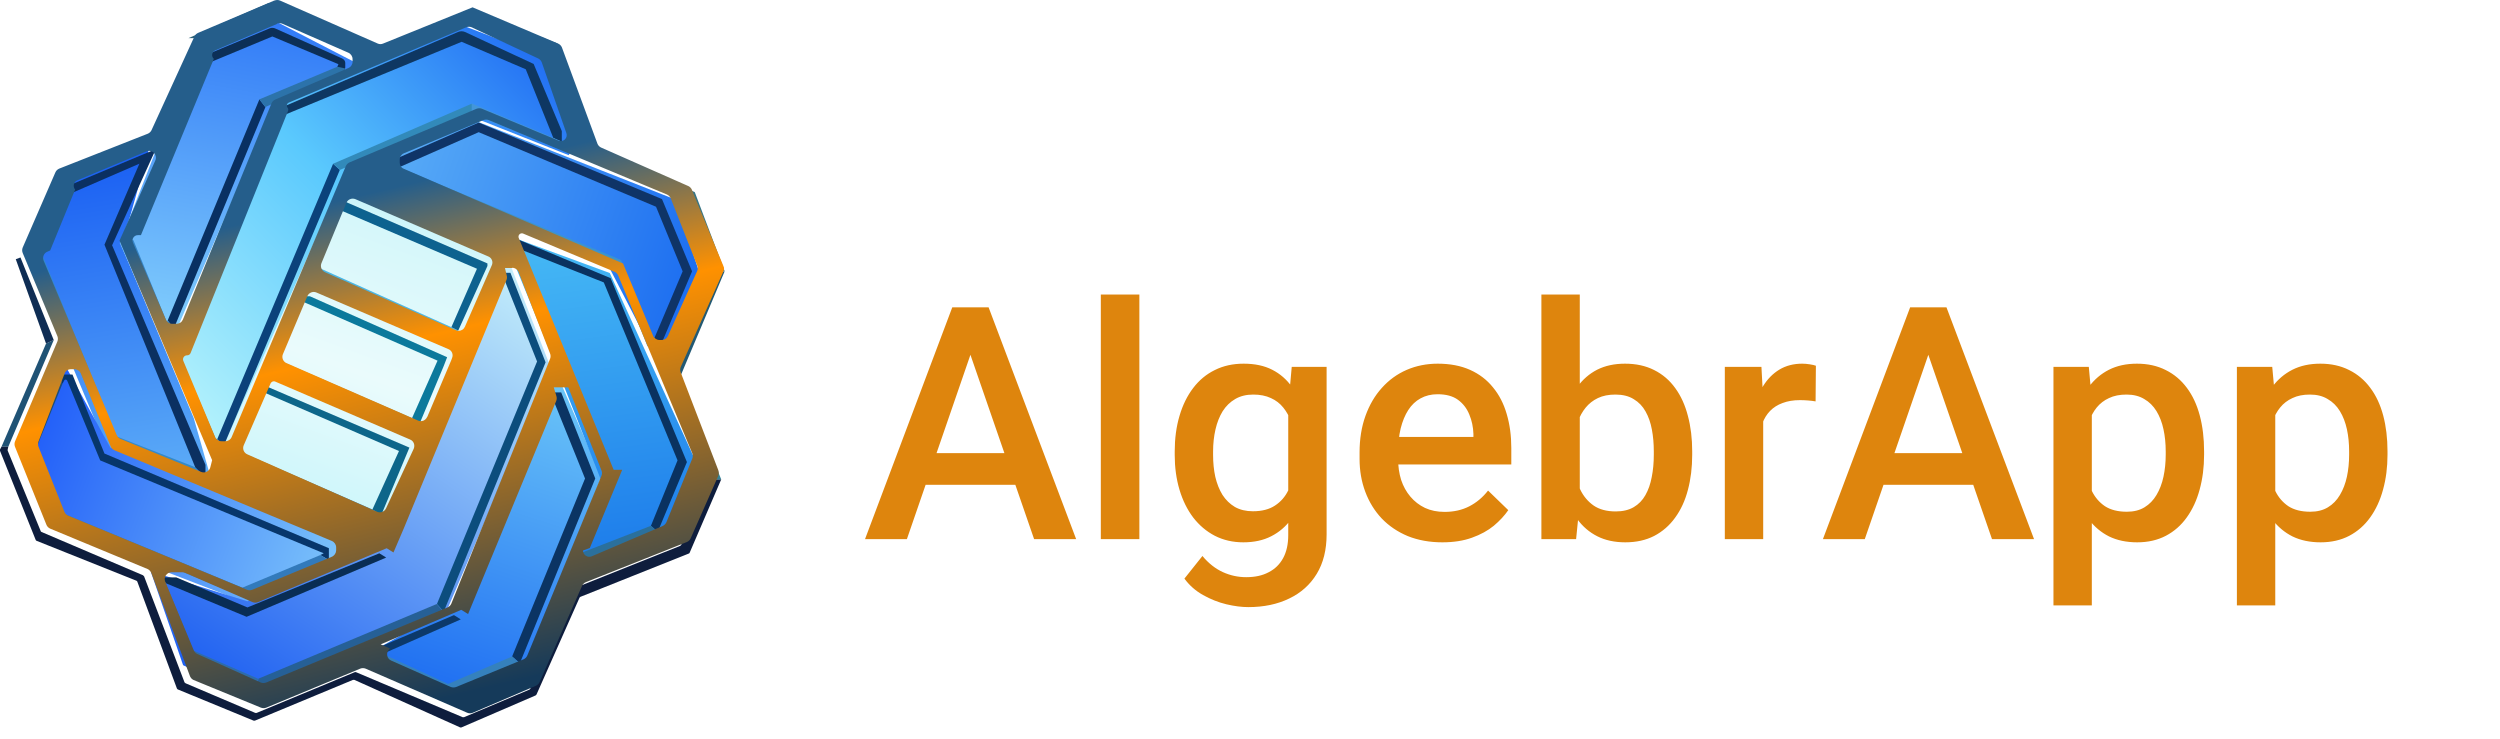 <svg width="115" height="34" viewBox="0 0 115 34" fill="none" xmlns="http://www.w3.org/2000/svg">
<g filter="url(#filter0_d_228_48)">
<path d="M44.903 11.557L41.717 20.8H39.791L43.805 10.136H45.035L44.903 11.557ZM47.569 20.8L44.376 11.557L44.237 10.136H45.475L49.503 20.8H47.569ZM47.416 16.845V18.302H41.615V16.845H47.416ZM52.411 9.55V20.8H50.638V9.55H52.411ZM59.42 12.875H61.024V20.58C61.024 21.293 60.873 21.899 60.57 22.397C60.267 22.895 59.845 23.273 59.303 23.532C58.761 23.796 58.133 23.927 57.42 23.927C57.118 23.927 56.781 23.884 56.41 23.796C56.044 23.708 55.687 23.566 55.34 23.371C54.999 23.18 54.713 22.929 54.483 22.616L55.311 21.576C55.594 21.913 55.907 22.16 56.249 22.316C56.59 22.472 56.949 22.55 57.325 22.55C57.731 22.55 58.075 22.475 58.358 22.323C58.646 22.177 58.868 21.96 59.025 21.672C59.181 21.384 59.259 21.032 59.259 20.617V14.67L59.42 12.875ZM54.037 16.925V16.772C54.037 16.171 54.11 15.624 54.257 15.131C54.403 14.633 54.613 14.206 54.886 13.849C55.16 13.488 55.492 13.212 55.882 13.022C56.273 12.826 56.715 12.729 57.208 12.729C57.721 12.729 58.158 12.822 58.519 13.007C58.885 13.193 59.191 13.459 59.435 13.805C59.679 14.147 59.869 14.557 60.006 15.036C60.148 15.509 60.253 16.037 60.321 16.618V17.109C60.257 17.675 60.15 18.193 59.999 18.661C59.847 19.13 59.647 19.535 59.398 19.877C59.149 20.219 58.841 20.483 58.475 20.668C58.114 20.854 57.687 20.947 57.194 20.947C56.71 20.947 56.273 20.846 55.882 20.646C55.497 20.446 55.165 20.165 54.886 19.804C54.613 19.443 54.403 19.018 54.257 18.529C54.11 18.036 54.037 17.502 54.037 16.925ZM55.802 16.772V16.925C55.802 17.287 55.836 17.624 55.904 17.936C55.978 18.249 56.087 18.525 56.234 18.764C56.385 18.998 56.576 19.184 56.805 19.32C57.04 19.452 57.316 19.518 57.633 19.518C58.048 19.518 58.387 19.43 58.651 19.255C58.92 19.079 59.125 18.842 59.266 18.544C59.413 18.241 59.515 17.904 59.574 17.533V16.208C59.545 15.92 59.483 15.651 59.391 15.402C59.303 15.153 59.183 14.936 59.032 14.75C58.88 14.56 58.69 14.413 58.461 14.311C58.231 14.203 57.96 14.15 57.648 14.15C57.33 14.15 57.054 14.218 56.82 14.355C56.586 14.491 56.393 14.679 56.241 14.919C56.095 15.158 55.985 15.436 55.912 15.754C55.839 16.071 55.802 16.41 55.802 16.772ZM66.349 20.947C65.763 20.947 65.233 20.851 64.759 20.661C64.291 20.465 63.89 20.195 63.558 19.848C63.231 19.501 62.98 19.093 62.804 18.625C62.628 18.156 62.54 17.651 62.54 17.109V16.816C62.54 16.195 62.63 15.634 62.811 15.131C62.992 14.628 63.243 14.198 63.566 13.842C63.888 13.481 64.269 13.205 64.708 13.014C65.148 12.824 65.624 12.729 66.136 12.729C66.703 12.729 67.198 12.824 67.623 13.014C68.048 13.205 68.4 13.473 68.678 13.82C68.961 14.162 69.171 14.569 69.308 15.043C69.449 15.517 69.52 16.039 69.52 16.61V17.365H63.397V16.098H67.777V15.959C67.767 15.641 67.704 15.343 67.587 15.065C67.474 14.787 67.301 14.562 67.067 14.391C66.832 14.22 66.52 14.135 66.129 14.135C65.836 14.135 65.575 14.198 65.345 14.325C65.121 14.447 64.933 14.626 64.781 14.86C64.63 15.094 64.513 15.378 64.43 15.71C64.352 16.037 64.313 16.405 64.313 16.816V17.109C64.313 17.455 64.359 17.777 64.452 18.075C64.549 18.368 64.691 18.625 64.877 18.844C65.062 19.064 65.287 19.238 65.55 19.364C65.814 19.486 66.114 19.547 66.451 19.547C66.876 19.547 67.254 19.462 67.587 19.291C67.919 19.12 68.207 18.879 68.451 18.566L69.381 19.467C69.21 19.716 68.988 19.955 68.715 20.185C68.441 20.409 68.107 20.593 67.711 20.734C67.32 20.876 66.866 20.947 66.349 20.947ZM70.904 9.55H72.67V19.108L72.501 20.8H70.904V9.55ZM77.841 16.764V16.918C77.841 17.504 77.775 18.044 77.643 18.537C77.516 19.025 77.32 19.45 77.057 19.811C76.798 20.172 76.476 20.453 76.09 20.654C75.709 20.849 75.267 20.947 74.764 20.947C74.271 20.947 73.841 20.854 73.475 20.668C73.109 20.483 72.801 20.219 72.552 19.877C72.308 19.535 72.111 19.128 71.959 18.654C71.808 18.18 71.7 17.658 71.637 17.087V16.596C71.7 16.02 71.808 15.497 71.959 15.028C72.111 14.555 72.308 14.147 72.552 13.805C72.801 13.459 73.107 13.193 73.468 13.007C73.834 12.822 74.261 12.729 74.75 12.729C75.257 12.729 75.704 12.826 76.09 13.022C76.481 13.217 76.805 13.495 77.064 13.857C77.323 14.213 77.516 14.638 77.643 15.131C77.775 15.624 77.841 16.169 77.841 16.764ZM76.075 16.918V16.764C76.075 16.408 76.046 16.073 75.987 15.761C75.929 15.444 75.831 15.165 75.695 14.926C75.563 14.687 75.382 14.499 75.153 14.362C74.928 14.22 74.647 14.15 74.31 14.15C73.998 14.15 73.729 14.203 73.504 14.311C73.28 14.418 73.092 14.565 72.941 14.75C72.789 14.936 72.67 15.151 72.582 15.395C72.499 15.639 72.442 15.902 72.413 16.186V17.511C72.457 17.878 72.55 18.215 72.692 18.522C72.838 18.825 73.043 19.069 73.307 19.255C73.57 19.435 73.91 19.526 74.325 19.526C74.652 19.526 74.928 19.46 75.153 19.328C75.377 19.196 75.555 19.013 75.687 18.779C75.824 18.539 75.921 18.261 75.98 17.944C76.044 17.626 76.075 17.284 76.075 16.918ZM81.107 14.384V20.8H79.342V12.875H81.026L81.107 14.384ZM83.531 12.824L83.517 14.464C83.409 14.445 83.292 14.43 83.165 14.421C83.043 14.411 82.921 14.406 82.799 14.406C82.496 14.406 82.23 14.45 82.001 14.538C81.771 14.621 81.578 14.743 81.422 14.904C81.271 15.06 81.153 15.251 81.07 15.475C80.987 15.7 80.939 15.951 80.924 16.23L80.521 16.259C80.521 15.761 80.57 15.3 80.668 14.875C80.765 14.45 80.912 14.076 81.107 13.754C81.307 13.432 81.556 13.18 81.854 13C82.157 12.819 82.506 12.729 82.901 12.729C83.009 12.729 83.124 12.739 83.246 12.758C83.373 12.777 83.468 12.8 83.531 12.824ZM88.966 11.557L85.78 20.8H83.854L87.867 10.136H89.098L88.966 11.557ZM91.632 20.8L88.439 11.557L88.299 10.136H89.537L93.566 20.8H91.632ZM91.478 16.845V18.302H85.677V16.845H91.478ZM96.224 14.399V23.847H94.459V12.875H96.085L96.224 14.399ZM101.388 16.764V16.918C101.388 17.494 101.319 18.029 101.183 18.522C101.051 19.01 100.853 19.438 100.589 19.804C100.331 20.165 100.011 20.446 99.63 20.646C99.249 20.846 98.81 20.947 98.312 20.947C97.819 20.947 97.386 20.856 97.015 20.675C96.649 20.49 96.339 20.229 96.085 19.892C95.831 19.555 95.626 19.159 95.47 18.705C95.319 18.246 95.211 17.743 95.148 17.197V16.603C95.211 16.022 95.319 15.495 95.47 15.021C95.626 14.547 95.831 14.14 96.085 13.798C96.339 13.456 96.649 13.193 97.015 13.007C97.382 12.822 97.809 12.729 98.297 12.729C98.795 12.729 99.237 12.826 99.623 13.022C100.008 13.212 100.333 13.486 100.597 13.842C100.86 14.194 101.058 14.618 101.19 15.116C101.322 15.61 101.388 16.159 101.388 16.764ZM99.623 16.918V16.764C99.623 16.398 99.588 16.059 99.52 15.746C99.452 15.429 99.344 15.151 99.198 14.911C99.051 14.672 98.863 14.486 98.634 14.355C98.409 14.218 98.138 14.15 97.821 14.15C97.508 14.15 97.24 14.203 97.015 14.311C96.791 14.413 96.603 14.557 96.451 14.743C96.3 14.928 96.183 15.146 96.1 15.395C96.017 15.639 95.958 15.905 95.924 16.193V17.614C95.983 17.965 96.083 18.288 96.224 18.581C96.366 18.874 96.566 19.108 96.825 19.284C97.088 19.455 97.425 19.54 97.836 19.54C98.153 19.54 98.424 19.472 98.649 19.335C98.873 19.198 99.056 19.01 99.198 18.771C99.344 18.527 99.452 18.246 99.52 17.929C99.588 17.611 99.623 17.275 99.623 16.918ZM104.662 14.399V23.847H102.897V12.875H104.523L104.662 14.399ZM109.825 16.764V16.918C109.825 17.494 109.757 18.029 109.62 18.522C109.488 19.01 109.291 19.438 109.027 19.804C108.768 20.165 108.448 20.446 108.068 20.646C107.687 20.846 107.247 20.947 106.749 20.947C106.256 20.947 105.824 20.856 105.453 20.675C105.087 20.49 104.776 20.229 104.523 19.892C104.269 19.555 104.064 19.159 103.907 18.705C103.756 18.246 103.649 17.743 103.585 17.197V16.603C103.649 16.022 103.756 15.495 103.907 15.021C104.064 14.547 104.269 14.14 104.523 13.798C104.776 13.456 105.087 13.193 105.453 13.007C105.819 12.822 106.246 12.729 106.734 12.729C107.233 12.729 107.674 12.826 108.06 13.022C108.446 13.212 108.771 13.486 109.034 13.842C109.298 14.194 109.496 14.618 109.628 15.116C109.759 15.61 109.825 16.159 109.825 16.764ZM108.06 16.918V16.764C108.06 16.398 108.026 16.059 107.958 15.746C107.889 15.429 107.782 15.151 107.635 14.911C107.489 14.672 107.301 14.486 107.071 14.355C106.847 14.218 106.576 14.15 106.258 14.15C105.946 14.15 105.677 14.203 105.453 14.311C105.228 14.413 105.04 14.557 104.889 14.743C104.737 14.928 104.62 15.146 104.537 15.395C104.454 15.639 104.396 15.905 104.361 16.193V17.614C104.42 17.965 104.52 18.288 104.662 18.581C104.803 18.874 105.004 19.108 105.262 19.284C105.526 19.455 105.863 19.54 106.273 19.54C106.59 19.54 106.861 19.472 107.086 19.335C107.311 19.198 107.494 19.01 107.635 18.771C107.782 18.527 107.889 18.246 107.958 17.929C108.026 17.611 108.06 17.275 108.06 16.918Z" fill="#DE850D"/>
</g>
<path d="M2.392 8.717C3.86 8.036 5.351 7.405 6.862 6.825L5.6 11.333L8.913 19.233L9.893 22.675L4.893 20.587L1.227 11.803L2.403 8.715L2.392 8.717Z" fill="url(#paint0_linear_228_48)"/>
<path d="M0.783 20.59L2.793 16.432L5.077 20.59L16.902 24.737L11.382 27.745L2.558 24.345L0.783 20.59Z" fill="url(#paint1_linear_228_48)"/>
<path d="M25.333 16.903L23.48 12.197L22.853 11.843L17.568 24.815L11.382 27.658L6.932 26.285L8.422 30.598L11.813 32.255L20.53 28.138L25.333 16.903Z" fill="url(#paint2_linear_228_48)"/>
<path d="M21.392 32.333L16.588 30.275L20.765 27.903L25.648 17.265L27.657 21.932L24.265 30.992L21.392 32.333Z" fill="url(#paint3_linear_228_48)"/>
<path d="M28.05 12.56L23.088 10.737C24.638 14.479 26.148 18.237 27.617 22.01C27.687 22.325 26.617 25.197 26.078 26.598L30.813 24.853L32.187 21.62L28.05 12.56Z" fill="url(#paint4_linear_228_48)"/>
<path d="M9.962 21.257L15.48 8.52L23.088 11.257L17.412 24.697L9.962 21.267V21.257Z" fill="url(#paint5_linear_228_48)"/>
<path d="M21.667 5.482L16.902 7.853L28.01 12.275L30.422 16.952L32.225 12.717L31.088 9.187L21.677 5.482H21.667Z" fill="url(#paint6_linear_228_48)"/>
<path d="M24.862 2.55L26.402 6.785L26.157 7.138L21.783 5.403L15.872 7.932L9.96 21.265L7.91 16.158L12.283 5L21.273 1.167L24.862 2.55Z" fill="url(#paint7_linear_228_48)"/>
<path d="M5.51 11.177L8.863 2.59L12.568 0.923L16.745 3.08L12.568 4.813L7.715 16.128L5.51 11.187V11.177Z" fill="url(#paint8_linear_228_48)"/>
<path d="M21.078 15.207L20.765 15.05L14.49 12.237L14.333 12.628L20.922 15.57L21.078 15.207Z" fill="#4AB7E5"/>
<path d="M8.627 30.275L11.765 31.697L11.882 31.227L8.892 29.923L7.627 26.833L7.353 26.56L7.157 26.833L8.617 30.275H8.627Z" fill="#2E6CA9"/>
<path d="M25.137 18.05L25.255 18.648L25.412 18.295L26.912 22.012L23.558 30.197L23.912 30.51L27.382 22.01L25.815 18.05H25.137Z" fill="#0B3463"/>
<path d="M10.235 20.472L10.002 20.188H9.922L8.382 16.588H7.99L9.558 20.373C9.583 20.437 9.624 20.492 9.678 20.535C9.731 20.578 9.794 20.606 9.861 20.617C9.928 20.628 9.997 20.621 10.061 20.597C10.125 20.574 10.181 20.534 10.225 20.482L10.235 20.472Z" fill="#3286C1"/>
<path d="M15.637 7.815L15.323 7.532L10 20.185L10.275 20.548L15.637 7.803V7.815Z" fill="#0B427B"/>
<path d="M21.705 4.767V5.237L15.637 7.815L15.323 7.532L21.705 4.767Z" fill="#328ABA"/>
<path d="M3.333 17.227H2.677L2.873 17.658L2.952 17.502L2.98 17.472C2.992 17.465 3.006 17.462 3.02 17.462C3.034 17.462 3.048 17.465 3.06 17.472C3.071 17.478 3.081 17.488 3.088 17.502L4.608 21.178L14.892 25.452L14.735 25.53L15.128 25.765V25.217L4.805 20.863L3.333 17.227Z" fill="#07366B"/>
<path d="M1.725 20.667L1.452 20.903L2.627 23.942L11.147 27.432L15.127 25.765L14.735 25.532L11.147 27.032L2.942 23.628L1.715 20.667H1.725Z" fill="#327ABB"/>
<path d="M2.677 17.227L2.872 17.658L1.697 20.55L1.725 20.667L1.452 20.903L1.372 20.667L2.677 17.227Z" fill="#1D4D76"/>
<path d="M5.078 20.383L9.02 22.01L9.373 21.893L9.333 21.853L8.98 21.492L5.353 20.07L1.96 11.765H1.452L5.078 20.393V20.383Z" fill="#348AC9"/>
<path d="M7.157 6.863L2.912 8.638L3.108 8.962L6.412 7.53L4.805 11.255L8.98 21.492L9.452 21.972V21.383L5.157 11.283L7.167 6.863H7.157Z" fill="#0B3061"/>
<path d="M12.205 4.923L11.932 4.57L7.715 14.737L7.99 15.128L12.207 4.933L12.205 4.923Z" fill="#093062"/>
<path d="M9.362 2.795L9.49 2.942L12.528 1.677L15.568 2.952L15.518 3.068L15.597 3.423L15.685 3.383C15.802 3.333 15.882 3.217 15.882 3.09V2.893C15.882 2.805 15.823 2.727 15.735 2.687L12.647 1.303C12.568 1.273 12.48 1.273 12.402 1.305L9.42 2.55C9.397 2.56 9.378 2.574 9.362 2.593C9.346 2.612 9.335 2.634 9.329 2.658C9.323 2.682 9.323 2.706 9.329 2.73C9.335 2.754 9.346 2.776 9.362 2.795Z" fill="#0C2F57"/>
<path d="M12.205 4.923L15.735 3.363C15.775 3.343 15.809 3.312 15.833 3.274C15.857 3.236 15.87 3.192 15.872 3.147L15.518 3.07L11.93 4.57L12.205 4.923Z" fill="#2C73AA"/>
<path d="M2.47 15.638L2.118 15.805L0.068 20.55H0.382L2.47 15.648V15.638Z" fill="#1F5275"/>
<path d="M0 20.677L0.068 20.55H0.382L0.353 20.677V20.727L1.873 24.432C1.873 24.452 1.892 24.462 1.912 24.472L6.578 26.462L6.628 26.512L8.49 31.393L8.54 31.432L11.745 32.795H11.803L16.313 30.922C16.324 30.917 16.336 30.914 16.348 30.914C16.359 30.914 16.371 30.917 16.382 30.922L21.283 32.992H21.343L24.363 31.717L24.402 31.667L26.46 27.06L26.51 27.02L31.293 25.108L31.333 25.07L32.705 22.05H33.177L31.725 25.422C31.725 25.442 31.705 25.452 31.687 25.462L26.705 27.452C26.694 27.456 26.683 27.462 26.674 27.471C26.666 27.48 26.659 27.49 26.655 27.502L24.677 31.952L24.637 31.99L21.225 33.462H21.167L16.303 31.275H16.235L11.725 33.15H11.667L8.187 31.717C8.175 31.713 8.165 31.706 8.156 31.698C8.148 31.69 8.141 31.68 8.137 31.668L6.313 26.747C6.302 26.728 6.284 26.714 6.263 26.708L1.677 24.875C1.667 24.87 1.659 24.863 1.652 24.854C1.645 24.845 1.64 24.835 1.637 24.825L0 20.738V20.677Z" fill="#0E1D3D"/>
<path d="M31.362 17.54L33.175 22.05H32.705L31.008 17.54H31.362Z" fill="#348296"/>
<path d="M31.283 17.345L31.363 17.54H31.01L30.893 17.265L32.942 12.598L31.442 8.873C31.755 8.962 33.098 12.482 33.098 12.482H33.333L31.283 17.345Z" fill="#225973"/>
<path d="M31.962 8.843L33.333 12.472H33.098L31.598 9.08L27.225 7.177L27.383 6.943L31.95 8.833L31.962 8.843Z" fill="#377585"/>
<path d="M27.225 7.177L27.382 6.943L25.648 2.002L25.412 2.315L27.225 7.177Z" fill="#255A73"/>
<path d="M21.667 0.452L25.647 2.002L25.413 2.315L21.392 0.57L21.667 0.452Z" fill="#336C80"/>
<path d="M12.725 5.04L12.922 5.353L21.235 1.923L24.185 3.187L25.452 6.343L25.843 6.54V6.03L24.548 2.942L21.392 1.472C21.341 1.449 21.286 1.438 21.23 1.438C21.174 1.438 21.119 1.449 21.068 1.472L12.725 5.04Z" fill="#0E3762"/>
<path d="M25.843 6.51L25.45 6.343L21.705 4.765V5.237L25.765 6.863L25.843 6.51Z" fill="#4396D9"/>
<path d="M18.353 7.687L17.962 7.413L22.02 5.638L30.452 9.158L31.835 12.482L30.383 15.912L30.098 15.56L31.402 12.482L30.177 9.51L22.02 6.08L18.353 7.697V7.687Z" fill="#0F3467"/>
<path d="M18.353 7.687L17.962 7.413L18.04 8.002L28.333 12.363L29.783 15.923H30.373L30.098 15.56H29.982L28.568 11.962L18.352 7.697L18.353 7.687Z" fill="#3C94CC"/>
<path d="M23.99 11.492L23.558 10.903L28.088 12.795L31.598 21.255L30.255 24.462L29.942 24.187L31.167 21.177L27.775 12.992L23.99 11.492Z" fill="#0A3260"/>
<path d="M23.99 11.492L23.56 10.903L23.442 11.217L27.892 21.853H28.285L23.99 11.492Z" fill="#3B9ED4"/>
<path d="M30.255 24.462L29.94 24.187L26.48 25.53V26.04L30.255 24.462Z" fill="#2B709C"/>
<path d="M20.45 31.933L23.912 30.51L23.558 30.197L20.608 31.462L17.175 29.883V30.433L20.45 31.933Z" fill="#3581BD"/>
<path d="M20.882 28.295L17.175 29.883L17.608 30.078L21.195 28.492L20.882 28.295Z" fill="#0C396A"/>
<path d="M22.775 12.56L23.008 12.992L23.048 12.873H23.205L24.705 16.628L20.098 27.785L20.412 28.138L25.097 16.668L23.48 12.55H22.773L22.775 12.56Z" fill="#0C4D7D"/>
<path d="M11.775 31.707L20.402 28.138L20.088 27.785L11.892 31.217L11.775 31.707Z" fill="#266096"/>
<path d="M7.647 26.833L7.353 26.56H8.108L11.382 27.942L17.45 25.452L17.765 25.648L11.343 28.373L7.637 26.833H7.647Z" fill="#092D54"/>
<path d="M7.675 14.815L7.715 14.737L7.99 15.128H7.362L5.627 11.05H6.137L7.675 14.815Z" fill="#3584C7"/>
<path d="M21.94 12.363L15.568 9.63L15.49 9.825L15.245 9.275H15.872L22.422 12.118V12.235L21.078 15.207L20.763 15.05L21.94 12.363Z" fill="#0D628F"/>
<path d="M13.47 13.628L13.745 13.982L13.813 13.825L20.127 16.59L18.952 19.237L19.303 19.482L20.412 16.835L20.568 16.432L14.255 13.628H13.47Z" fill="#0B799C"/>
<path d="M19.303 19.482L18.95 19.237L12.677 16.51L12.528 16.825L19.185 19.717L19.303 19.482Z" fill="#3CA3D6"/>
<path d="M17.53 23.707L17.097 23.51L18.353 20.747L12.048 18.01L11.97 18.177L11.657 17.785H12.285L18.833 20.59L17.53 23.707Z" fill="#0D668A"/>
<path d="M17.528 23.707L17.215 23.472L10.872 20.707L10.715 21.06L17.412 23.99L17.528 23.707Z" fill="#3790CC"/>
<path d="M17.412 2.237L12.362 0.138L8.667 1.755H9.412L12.362 0.58L17.412 2.638V2.237Z" fill="#2E647A"/>
<path d="M0.942 11.843L0.725 11.923L2.118 15.805L2.47 15.638L0.942 11.843Z" fill="#0F2D54"/>
<path fill-rule="evenodd" clip-rule="evenodd" d="M12.63 0.024C12.709 -0.008 12.797 -0.008 12.877 0.024L17.377 2.004C17.415 2.021 17.457 2.03 17.499 2.03C17.541 2.03 17.583 2.021 17.622 2.004L21.738 0.337L25.672 2.004C25.75 2.037 25.813 2.1 25.847 2.179L27.483 6.612C27.515 6.689 27.574 6.752 27.65 6.787L31.67 8.562C31.74 8.597 31.796 8.656 31.827 8.729L33.277 12.239C33.296 12.277 33.306 12.319 33.306 12.361C33.306 12.404 33.296 12.446 33.277 12.484L31.317 16.875C31.283 16.953 31.28 17.041 31.308 17.12L33.042 21.63C33.071 21.713 33.071 21.803 33.042 21.885L31.768 24.769C31.732 24.845 31.669 24.904 31.592 24.935L26.955 26.777C26.877 26.808 26.814 26.868 26.778 26.944L24.817 31.385C24.784 31.454 24.729 31.509 24.66 31.542L21.748 32.787C21.667 32.821 21.575 32.821 21.493 32.787L16.817 30.757C16.738 30.726 16.65 30.726 16.572 30.757L12.248 32.552C12.17 32.583 12.082 32.583 12.003 32.552L8.897 31.277C8.857 31.257 8.822 31.229 8.793 31.195C8.765 31.162 8.743 31.122 8.73 31.08L6.963 26.365C6.934 26.284 6.874 26.217 6.797 26.179L2.308 24.317C2.268 24.299 2.232 24.273 2.201 24.241C2.171 24.209 2.147 24.172 2.132 24.13L0.69 20.552C0.659 20.473 0.659 20.386 0.69 20.307L2.64 15.707C2.671 15.629 2.671 15.542 2.64 15.464L1.045 11.64C1.011 11.559 1.011 11.467 1.045 11.385L2.545 7.935C2.578 7.855 2.642 7.791 2.722 7.757L6.8 6.15C6.872 6.119 6.931 6.064 6.967 5.994L8.947 1.67C8.982 1.599 9.041 1.543 9.113 1.512L12.623 0.022L12.63 0.024ZM26.817 25.317C26.817 25.532 27.033 25.669 27.22 25.59L30.475 24.199C30.55 24.165 30.612 24.106 30.65 24.032L31.847 21.09C31.875 21.015 31.875 20.932 31.847 20.857L28.435 12.669C28.401 12.595 28.342 12.535 28.268 12.502L24.052 10.739C24.024 10.731 23.996 10.73 23.968 10.737C23.941 10.744 23.916 10.758 23.896 10.778C23.876 10.798 23.862 10.823 23.855 10.85C23.848 10.878 23.849 10.907 23.857 10.934L28.228 21.61H28.622L27.132 25.209L26.817 25.325V25.317ZM18.583 7.05C18.525 7.074 18.475 7.115 18.44 7.168C18.405 7.22 18.386 7.282 18.387 7.345V7.474C18.387 7.6 18.453 7.719 18.582 7.767L28.66 12.12L30.043 15.444C30.093 15.56 30.21 15.64 30.337 15.64H30.435C30.498 15.64 30.559 15.622 30.612 15.587C30.664 15.552 30.704 15.502 30.728 15.444L32.072 12.464C32.103 12.385 32.103 12.297 32.072 12.219L30.847 9.11C30.811 9.035 30.748 8.975 30.67 8.944L22.483 5.524C22.405 5.493 22.317 5.493 22.238 5.524L18.583 7.05ZM12.737 1.09C12.816 1.059 12.904 1.059 12.983 1.09L16.022 2.424C16.138 2.474 16.218 2.59 16.218 2.719V2.835C16.219 2.898 16.2 2.96 16.165 3.013C16.13 3.066 16.08 3.106 16.022 3.13L12.658 4.58C12.584 4.614 12.525 4.673 12.492 4.747L8.413 14.699C8.389 14.757 8.349 14.807 8.297 14.842C8.244 14.877 8.183 14.895 8.12 14.895H7.923C7.86 14.895 7.799 14.877 7.747 14.842C7.694 14.807 7.654 14.757 7.63 14.699L6.12 11.169C6.102 11.131 6.093 11.089 6.096 11.047C6.098 11.006 6.112 10.965 6.134 10.93C6.157 10.895 6.188 10.866 6.225 10.846C6.262 10.826 6.303 10.816 6.345 10.817H6.483L9.837 2.707C9.807 2.681 9.784 2.647 9.771 2.609C9.758 2.572 9.754 2.531 9.761 2.492C9.768 2.453 9.785 2.416 9.81 2.385C9.835 2.354 9.868 2.33 9.905 2.315L12.748 1.099L12.737 1.09ZM16.07 7.474C15.994 7.509 15.935 7.573 15.903 7.65L10.658 20.1C10.634 20.159 10.594 20.208 10.542 20.243C10.489 20.278 10.428 20.297 10.365 20.297H10.188C10.125 20.297 10.064 20.278 10.012 20.243C9.959 20.208 9.919 20.159 9.895 20.1L8.433 16.6C8.421 16.573 8.417 16.542 8.419 16.512C8.422 16.482 8.432 16.453 8.449 16.428C8.465 16.403 8.487 16.382 8.514 16.368C8.54 16.353 8.57 16.346 8.6 16.345C8.635 16.348 8.671 16.339 8.701 16.319C8.731 16.3 8.754 16.272 8.767 16.239L13.247 5.11C13.258 5.085 13.263 5.057 13.26 5.029C13.256 5.002 13.246 4.975 13.228 4.954C13.205 4.926 13.192 4.892 13.192 4.856C13.192 4.82 13.205 4.786 13.228 4.759C13.245 4.741 13.264 4.728 13.287 4.719L21.443 1.257C21.525 1.223 21.617 1.223 21.698 1.257L24.757 2.69C24.834 2.728 24.894 2.794 24.923 2.875L26.052 6.12C26.071 6.171 26.074 6.227 26.062 6.28C26.049 6.333 26.021 6.381 25.981 6.418C25.941 6.455 25.89 6.479 25.837 6.487C25.783 6.495 25.727 6.487 25.678 6.464L22.168 5.002C22.09 4.971 22.002 4.971 21.923 5.002L16.07 7.474ZM23.56 12.317C23.688 12.317 23.807 12.395 23.855 12.512L25.305 16.267C25.334 16.343 25.334 16.426 25.305 16.502L20.757 27.777C20.721 27.853 20.658 27.912 20.58 27.944L12.247 31.394C12.165 31.427 12.073 31.427 11.992 31.394L9.07 30.08C9 30.045 8.944 29.986 8.913 29.914L7.6 26.757C7.58 26.709 7.573 26.657 7.578 26.605C7.584 26.554 7.602 26.505 7.631 26.462C7.661 26.419 7.7 26.384 7.746 26.36C7.792 26.337 7.843 26.325 7.895 26.325H8.385C8.423 26.325 8.463 26.325 8.502 26.345L11.618 27.699C11.697 27.73 11.786 27.73 11.865 27.699L17.787 25.219L18.1 25.414L18.57 24.317L23.307 12.855C23.326 12.792 23.326 12.724 23.307 12.66L23.228 12.327H23.562L23.56 12.317ZM17.913 29.865C17.874 29.9 17.844 29.944 17.826 29.993C17.809 30.042 17.803 30.095 17.811 30.147C17.819 30.198 17.84 30.247 17.871 30.289C17.902 30.331 17.944 30.364 17.992 30.385L20.738 31.602C20.815 31.63 20.905 31.63 20.982 31.602L24.09 30.325C24.165 30.29 24.225 30.227 24.257 30.15L27.668 21.884C27.699 21.805 27.699 21.718 27.668 21.64L26.14 17.817H25.473L25.59 18.209C25.616 18.281 25.616 18.361 25.59 18.434L21.532 28.247L21.218 28.052L17.512 29.64L17.943 29.835L17.913 29.865ZM17.757 23.385C17.722 23.46 17.659 23.518 17.582 23.547C17.506 23.576 17.421 23.574 17.345 23.542L11.365 20.895C11.293 20.86 11.236 20.799 11.207 20.725C11.178 20.65 11.178 20.567 11.208 20.492L12.442 17.65C12.449 17.629 12.461 17.61 12.476 17.594C12.491 17.578 12.51 17.564 12.53 17.555C12.55 17.546 12.572 17.541 12.594 17.541C12.616 17.54 12.638 17.544 12.658 17.552L18.865 20.219C19.032 20.285 19.1 20.474 19.032 20.64L17.757 23.385ZM19.648 19.179C19.614 19.257 19.552 19.319 19.473 19.352C19.394 19.381 19.306 19.379 19.228 19.345L13.168 16.699C13.096 16.664 13.04 16.603 13.011 16.529C12.982 16.454 12.982 16.371 13.012 16.297L14.14 13.62C14.173 13.544 14.235 13.484 14.312 13.453C14.389 13.421 14.475 13.422 14.552 13.454L20.63 16.062C20.705 16.093 20.765 16.152 20.796 16.227C20.827 16.302 20.828 16.387 20.797 16.462L20.757 16.572L19.658 19.169L19.648 19.179ZM21.385 15.032C21.359 15.089 21.317 15.138 21.263 15.171C21.21 15.204 21.148 15.221 21.085 15.219C21.043 15.216 21.002 15.206 20.963 15.189L14.953 12.522C14.878 12.488 14.818 12.427 14.785 12.35C14.755 12.273 14.755 12.188 14.785 12.11L15.935 9.327C15.968 9.251 16.029 9.191 16.106 9.16C16.183 9.129 16.268 9.129 16.345 9.16L22.462 11.797C22.5 11.812 22.535 11.835 22.564 11.865C22.593 11.894 22.616 11.93 22.631 11.968C22.646 12.007 22.652 12.048 22.651 12.09C22.649 12.131 22.638 12.171 22.62 12.209L21.385 15.032ZM1.768 20.542C1.742 20.469 1.742 20.39 1.768 20.317L2.973 17.179C2.995 17.119 3.036 17.069 3.088 17.034C3.141 16.999 3.203 16.981 3.267 16.984H3.423C3.552 16.984 3.668 17.062 3.718 17.179L5.09 20.532C5.121 20.61 5.181 20.673 5.257 20.709L15.267 24.885C15.383 24.935 15.463 25.052 15.463 25.179V25.317C15.461 25.379 15.442 25.44 15.407 25.492C15.372 25.544 15.324 25.585 15.267 25.61L11.6 27.13C11.524 27.159 11.441 27.159 11.365 27.13L3.13 23.719C3.054 23.683 2.995 23.62 2.963 23.542L1.768 20.542ZM5.492 11.052L9.758 21.169L9.678 21.484C9.669 21.528 9.65 21.57 9.623 21.607C9.595 21.643 9.56 21.673 9.52 21.695C9.48 21.716 9.435 21.728 9.39 21.731C9.344 21.733 9.299 21.726 9.257 21.709L5.54 20.189C5.466 20.155 5.407 20.096 5.373 20.022L2.005 11.984C1.99 11.944 1.983 11.902 1.984 11.861C1.985 11.818 1.994 11.777 2.012 11.739C2.029 11.7 2.054 11.666 2.085 11.637C2.116 11.609 2.152 11.586 2.192 11.572L2.308 11.522L3.457 8.719C3.429 8.687 3.409 8.649 3.399 8.608C3.388 8.567 3.388 8.524 3.398 8.483C3.407 8.441 3.427 8.403 3.454 8.371C3.481 8.339 3.516 8.313 3.555 8.297L6.74 6.964C7.007 6.855 7.26 7.13 7.143 7.385L5.505 11.052H5.492Z" fill="url(#paint9_linear_228_48)"/>
<defs>
<filter id="filter0_d_228_48" x="35.791" y="9.55" width="78.034" height="22.377" filterUnits="userSpaceOnUse" color-interpolation-filters="sRGB">
<feFlood flood-opacity="0" result="BackgroundImageFix"/>
<feColorMatrix in="SourceAlpha" type="matrix" values="0 0 0 0 0 0 0 0 0 0 0 0 0 0 0 0 0 0 127 0" result="hardAlpha"/>
<feOffset dy="4"/>
<feGaussianBlur stdDeviation="2"/>
<feComposite in2="hardAlpha" operator="out"/>
<feColorMatrix type="matrix" values="0 0 0 0 0 0 0 0 0 0 0 0 0 0 0 0 0 0 0.25 0"/>
<feBlend mode="normal" in2="BackgroundImageFix" result="effect1_dropShadow_228_48"/>
<feBlend mode="normal" in="SourceGraphic" in2="effect1_dropShadow_228_48" result="shape"/>
</filter>
<linearGradient id="paint0_linear_228_48" x1="11.765" y1="4.033" x2="16.36" y2="32.488" gradientUnits="userSpaceOnUse">
<stop stop-color="#1155F2"/>
<stop offset="1" stop-color="#8FE7FB"/>
</linearGradient>
<linearGradient id="paint1_linear_228_48" x1="2.92" y1="8.282" x2="33.112" y2="19.628" gradientUnits="userSpaceOnUse">
<stop stop-color="#114CF9"/>
<stop offset="0.72" stop-color="#9AE5FA"/>
<stop offset="1" stop-color="#52C9FA"/>
</linearGradient>
<linearGradient id="paint2_linear_228_48" x1="29.55" y1="4.075" x2="9.997" y2="33.015" gradientUnits="userSpaceOnUse">
<stop stop-color="#5BDDFB"/>
<stop offset="0.23" stop-color="#D2FAFB"/>
<stop offset="1" stop-color="#1659F1"/>
</linearGradient>
<linearGradient id="paint3_linear_228_48" x1="27.988" y1="6.685" x2="19.137" y2="33.502" gradientUnits="userSpaceOnUse">
<stop stop-color="#4ED3F9"/>
<stop offset="0.23" stop-color="#82E0FA"/>
<stop offset="1" stop-color="#1563F1"/>
</linearGradient>
<linearGradient id="paint4_linear_228_48" x1="10.38" y1="3.805" x2="14.207" y2="31.395" gradientUnits="userSpaceOnUse">
<stop stop-color="#5EDEFB"/>
<stop offset="1" stop-color="#136DE8"/>
</linearGradient>
<linearGradient id="paint5_linear_228_48" x1="22.928" y1="4.865" x2="13.295" y2="31.205" gradientUnits="userSpaceOnUse">
<stop stop-color="#73E2FC"/>
<stop offset="0.25" stop-color="#D5F7FA"/>
<stop offset="0.49" stop-color="#EAFBFC"/>
<stop offset="0.72" stop-color="#CCF6FB"/>
<stop offset="1" stop-color="#83E9FB"/>
</linearGradient>
<linearGradient id="paint6_linear_228_48" x1="31.115" y1="21.158" x2="3.937" y2="11.702" gradientUnits="userSpaceOnUse">
<stop stop-color="#1566F0"/>
<stop offset="1" stop-color="#87DCFB"/>
</linearGradient>
<linearGradient id="paint7_linear_228_48" x1="29.71" y1="6.298" x2="4.19" y2="31.148" gradientUnits="userSpaceOnUse">
<stop stop-color="#1E68F3"/>
<stop offset="0.33" stop-color="#5AC9FD"/>
<stop offset="0.7" stop-color="#BAF5FC"/>
<stop offset="1" stop-color="#50CFFB"/>
</linearGradient>
<linearGradient id="paint8_linear_228_48" x1="16.667" y1="0.16" x2="11.095" y2="30.923" gradientUnits="userSpaceOnUse">
<stop stop-color="#2972F7"/>
<stop offset="0.63" stop-color="#93E0FD"/>
<stop offset="1" stop-color="#8ADAFC"/>
</linearGradient>
<linearGradient id="paint9_linear_228_48" x1="18.035" y1="8.64" x2="23.437" y2="31.405" gradientUnits="userSpaceOnUse">
<stop stop-color="#255E8B"/>
<stop offset="0.3" stop-color="#FF9100"/>
<stop offset="1" stop-color="#153A5A"/>
</linearGradient>
</defs>
</svg>
